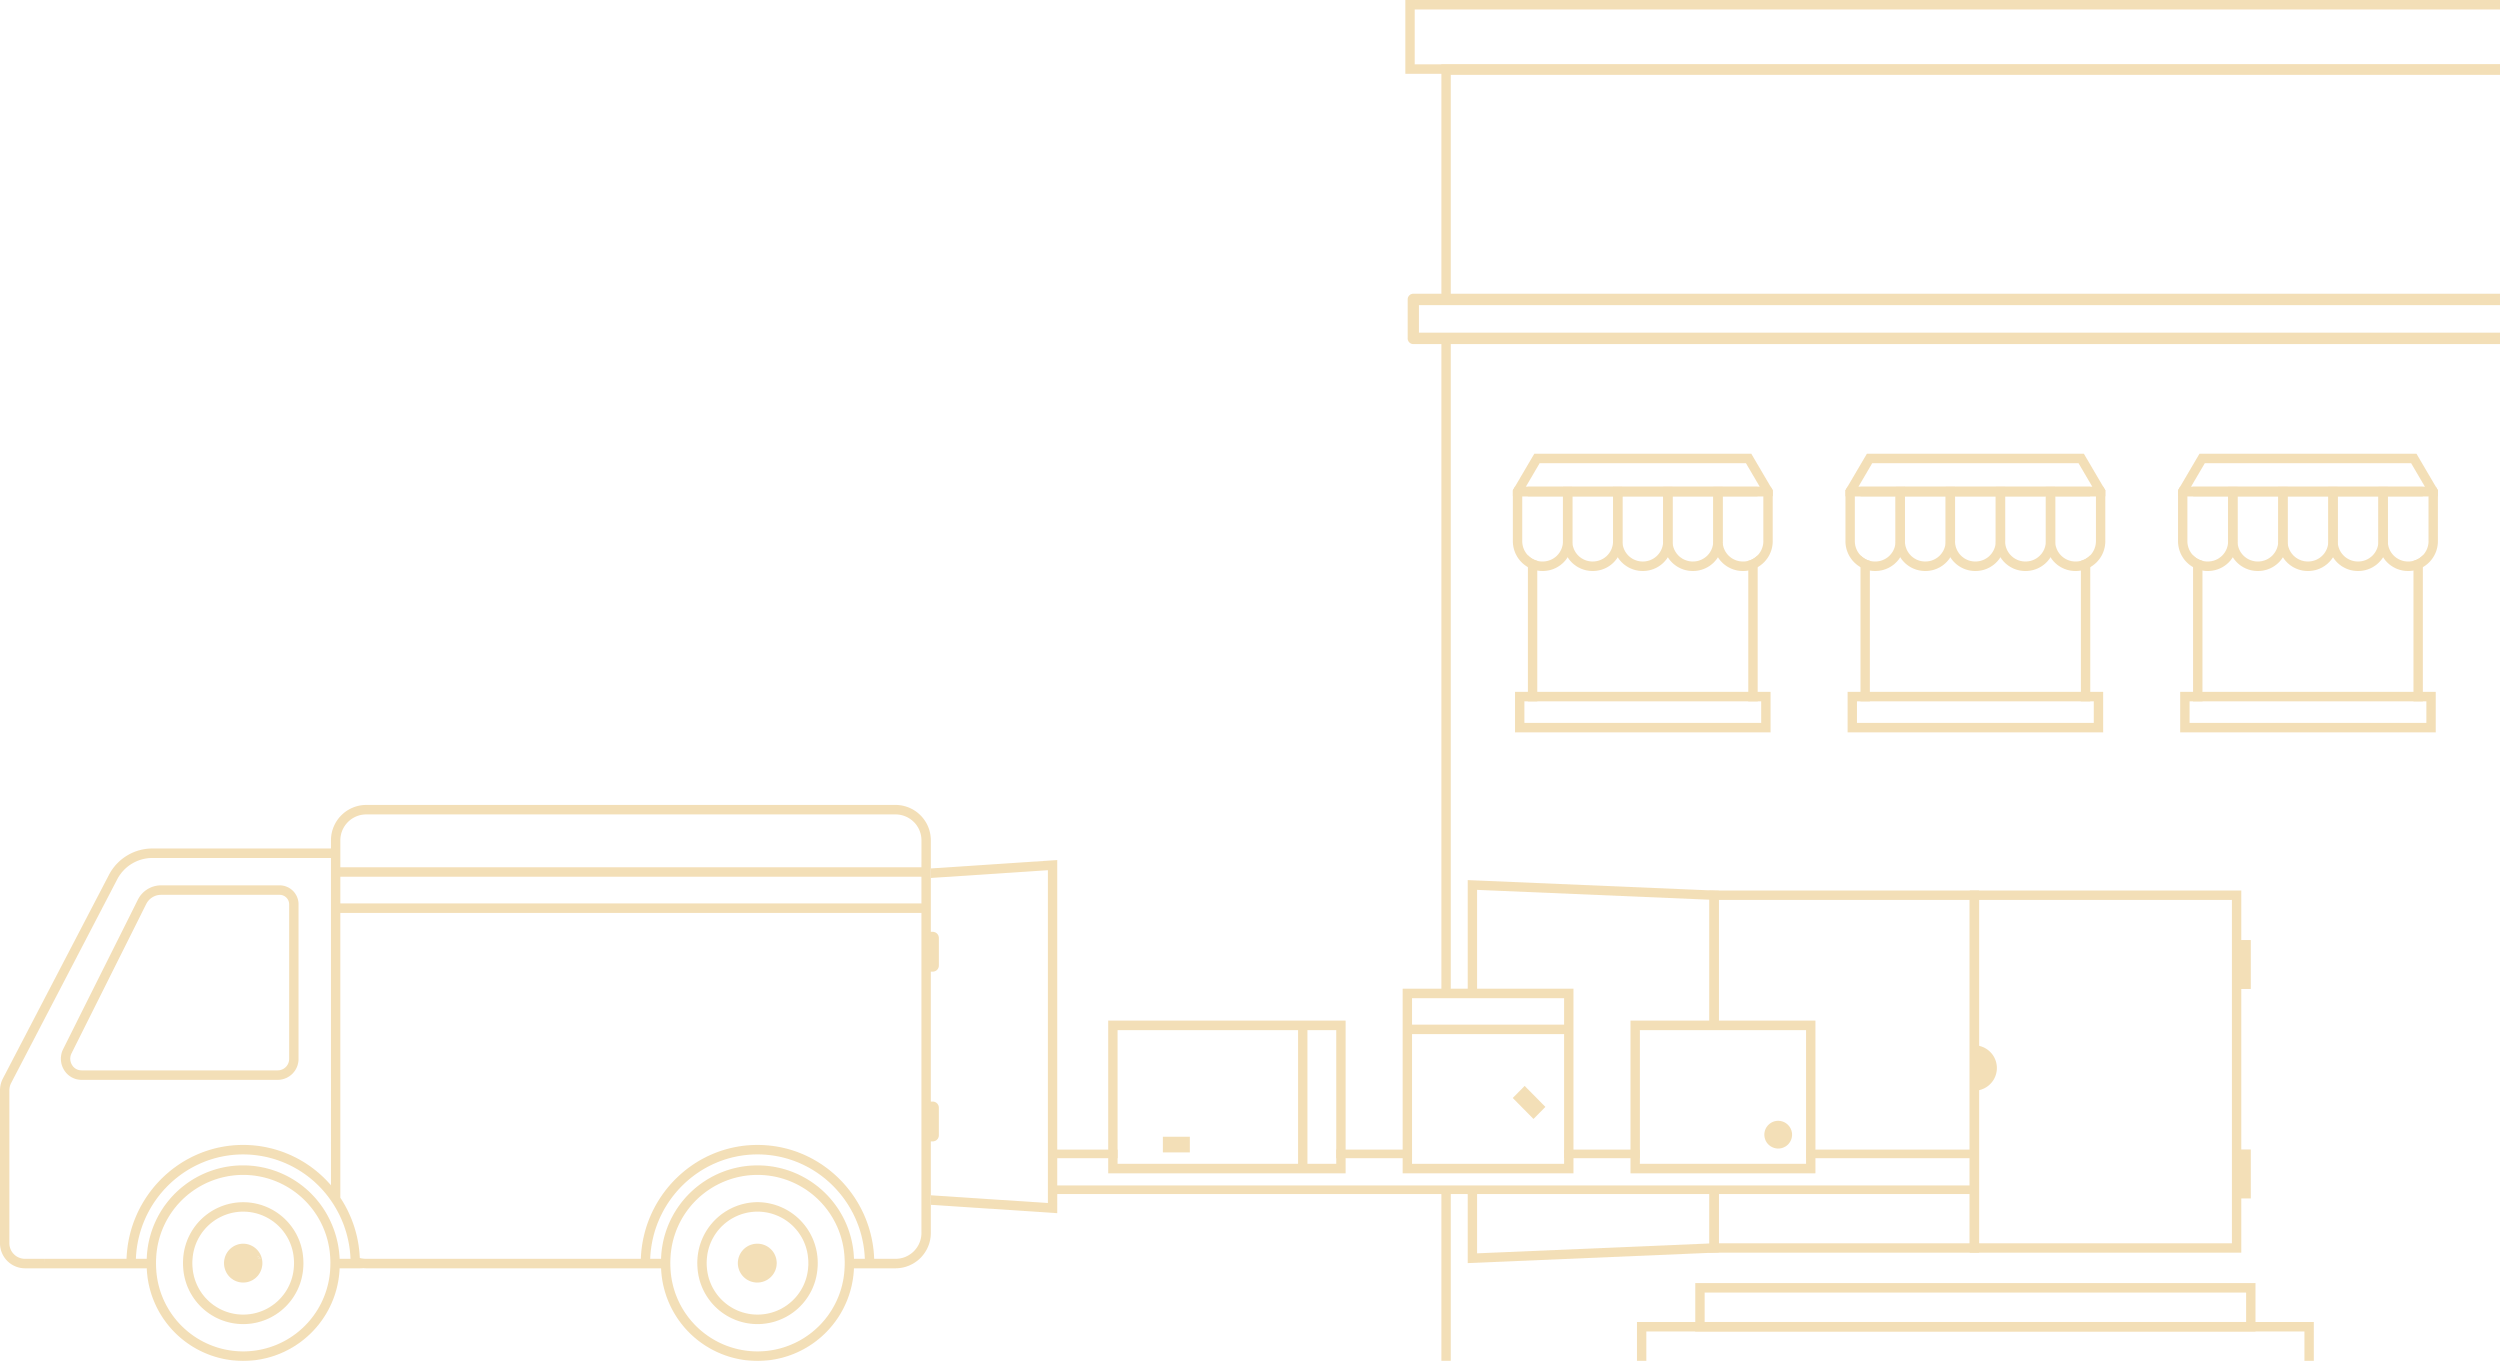 <svg xmlns="http://www.w3.org/2000/svg" xmlns:xlink="http://www.w3.org/1999/xlink" width="917.855" height="499.643" viewBox="0 0 917.855 499.643">
  <defs>
    <clipPath id="clip-path">
      <rect id="Rectangle_281" data-name="Rectangle 281" width="917.855" height="499.643" fill="#eed199"/>
    </clipPath>
  </defs>
  <g id="Group_634" data-name="Group 634" opacity="0.7">
    <path id="Path_462" data-name="Path 462" d="M911.74,466.067v51.015h3.442V469.509h92.11V595.576h-92.11v-18.73H911.74v22.172h98.994V466.067Z" transform="translate(-284.128 -139.114)" fill="#eed199"/>
    <path id="Path_463" data-name="Path 463" d="M873.22,464.331,782.81,460.5v43.271h3.442V464.09l85.309,3.614v47.642H875V464.407ZM871.561,575.11v18.8l-85.309,3.621V575.11H782.81v26.006l90.569-3.834,1.625-.069v-22.1Z" transform="translate(-243.95 -137.379)" fill="#eed199"/>
    <path id="Path_464" data-name="Path 464" d="M1050.55,599.018h99.71V466.067h-99.71Zm96.268-3.442h-92.826V469.509h92.826Z" transform="translate(-327.386 -139.114)" fill="#eed199"/>
    <rect id="Rectangle_273" data-name="Rectangle 273" width="6.279" height="17.969" transform="translate(820.084 422.029)" fill="#eed199"/>
    <rect id="Rectangle_274" data-name="Rectangle 274" width="6.279" height="17.969" transform="translate(820.084 345.125)" fill="#eed199"/>
    <g id="Group_633" data-name="Group 633">
      <g id="Group_632" data-name="Group 632" clip-path="url(#clip-path)">
        <path id="Path_465" data-name="Path 465" d="M1054.045,550.735a8.331,8.331,0,0,1,0,16.592Z" transform="translate(-328.475 -166.92)" fill="#eed199"/>
        <path id="Path_466" data-name="Path 466" d="M814.909,281.6v53.621h3.442V283.632a7.368,7.368,0,0,1-3.442-2.035m80.918,53.621h3.442V281.6a7.413,7.413,0,0,1-3.442,2.028Zm-80.918-75.281h84.359v-3.485H814.909Z" transform="translate(-253.953 -77.727)" fill="#eed199"/>
        <path id="Path_467" data-name="Path 467" d="M807.633,256.452l-.744,1.268V276.4a10.992,10.992,0,0,0,5.521,9.548,10.519,10.519,0,0,0,3.442,1.247,10.327,10.327,0,0,0,1.866.167h.186a10.77,10.77,0,0,0,9.1-5.046,10.933,10.933,0,0,0,1.721-5.917V256.452Zm17.65,19.946a7.436,7.436,0,0,1-7.379,7.478h-.186a7.133,7.133,0,0,1-1.866-.244,7.367,7.367,0,0,1-3.442-2.035,7.52,7.52,0,0,1-2.079-5.2V259.937h14.951Z" transform="translate(-251.453 -77.727)" fill="#eed199"/>
        <path id="Path_468" data-name="Path 468" d="M833.609,256.452V276.4a10.931,10.931,0,0,0,1.721,5.917,10.791,10.791,0,0,0,9.107,5.046h.186a10.77,10.77,0,0,0,9.1-5.046,10.931,10.931,0,0,0,1.721-5.917V256.452ZM852,276.4a7.436,7.436,0,0,1-7.379,7.478h-.186a7.438,7.438,0,0,1-7.386-7.478V259.937H852Z" transform="translate(-259.78 -77.727)" fill="#eed199"/>
        <path id="Path_469" data-name="Path 469" d="M860.329,256.452V276.4a10.933,10.933,0,0,0,1.721,5.917,10.791,10.791,0,0,0,9.107,5.046h.179a10.791,10.791,0,0,0,9.107-5.046,10.934,10.934,0,0,0,1.721-5.917V256.452ZM878.722,276.4a7.438,7.438,0,0,1-7.386,7.478h-.179a7.438,7.438,0,0,1-7.386-7.478V259.937h14.951Z" transform="translate(-268.107 -77.727)" fill="#eed199"/>
        <path id="Path_470" data-name="Path 470" d="M887.049,256.452V276.4a10.932,10.932,0,0,0,1.721,5.917,10.77,10.77,0,0,0,9.1,5.046h.186a10.791,10.791,0,0,0,9.107-5.046,10.933,10.933,0,0,0,1.721-5.917V256.452ZM905.442,276.4a7.438,7.438,0,0,1-7.386,7.478h-.186a7.436,7.436,0,0,1-7.379-7.478V259.937h14.951Z" transform="translate(-276.434 -77.727)" fill="#eed199"/>
        <path id="Path_471" data-name="Path 471" d="M934.861,256.452H913.769V276.4a10.933,10.933,0,0,0,1.721,5.917,10.77,10.77,0,0,0,9.1,5.046h.186a10.248,10.248,0,0,0,1.859-.167,10.509,10.509,0,0,0,3.442-1.241A11,11,0,0,0,935.6,276.4V257.72Zm-2.7,19.946a7.5,7.5,0,0,1-2.086,5.206,7.413,7.413,0,0,1-3.442,2.028,7.117,7.117,0,0,1-1.859.244h-.186a7.436,7.436,0,0,1-7.379-7.478V259.937h14.951Z" transform="translate(-284.761 -77.727)" fill="#eed199"/>
        <path id="Path_472" data-name="Path 472" d="M847.117,254.654h14.951v-3.485H847.117Zm-18.393,0h14.951v-3.485H828.724Zm18.393,0h14.951v-3.485H847.117Zm-18.393,0h14.951v-3.485H828.724Zm72.829-3.485-7.131-12.147H814.764l-7.131,12.147-.744,1.268v2.216H902.3v-2.216Zm-89.914,0,5.08-8.663h75.748l5.08,8.663Zm17.085,3.485h14.951v-3.485H828.724Zm18.393,0h14.951v-3.485H847.117Zm-18.393,0h14.951v-3.485H828.724Zm18.393,0h14.951v-3.485H847.117Z" transform="translate(-251.453 -72.444)" fill="#eed199"/>
        <path id="Path_473" data-name="Path 473" d="M808.039,379.351h93.824V364.472H808.039Zm90.383-3.485H811.481v-7.91h86.941Z" transform="translate(-251.812 -110.466)" fill="#eed199"/>
        <path id="Path_474" data-name="Path 474" d="M992.295,281.6v53.621h3.442V283.632a7.369,7.369,0,0,1-3.442-2.035m80.918,53.621h3.442V281.6a7.415,7.415,0,0,1-3.442,2.028Zm-80.918-75.281h84.36v-3.485h-84.36Z" transform="translate(-309.232 -77.727)" fill="#eed199"/>
        <path id="Path_475" data-name="Path 475" d="M985.018,256.452l-.743,1.268V276.4a10.992,10.992,0,0,0,5.521,9.548,10.521,10.521,0,0,0,3.442,1.247,10.324,10.324,0,0,0,1.865.167h.186a10.77,10.77,0,0,0,9.1-5.046,10.933,10.933,0,0,0,1.721-5.917V256.452Zm17.65,19.946a7.436,7.436,0,0,1-7.379,7.478H995.1a7.131,7.131,0,0,1-1.865-.244A7.369,7.369,0,0,1,989.8,281.6a7.52,7.52,0,0,1-2.079-5.2V259.937h14.951Z" transform="translate(-306.733 -77.727)" fill="#eed199"/>
        <path id="Path_476" data-name="Path 476" d="M1011,256.452V276.4a10.931,10.931,0,0,0,1.721,5.917,10.791,10.791,0,0,0,9.107,5.046h.186a10.77,10.77,0,0,0,9.1-5.046,10.932,10.932,0,0,0,1.721-5.917V256.452Zm18.393,19.946a7.436,7.436,0,0,1-7.379,7.478h-.186a7.438,7.438,0,0,1-7.386-7.478V259.937h14.951Z" transform="translate(-315.06 -77.727)" fill="#eed199"/>
        <path id="Path_477" data-name="Path 477" d="M1037.715,256.452V276.4a10.934,10.934,0,0,0,1.721,5.917,10.791,10.791,0,0,0,9.107,5.046h.179a10.791,10.791,0,0,0,9.107-5.046,10.933,10.933,0,0,0,1.721-5.917V256.452Zm18.393,19.946a7.438,7.438,0,0,1-7.386,7.478h-.179a7.438,7.438,0,0,1-7.386-7.478V259.937h14.951Z" transform="translate(-323.386 -77.727)" fill="#eed199"/>
        <path id="Path_478" data-name="Path 478" d="M1064.435,256.452V276.4a10.933,10.933,0,0,0,1.721,5.917,10.77,10.77,0,0,0,9.1,5.046h.186a10.791,10.791,0,0,0,9.107-5.046,10.935,10.935,0,0,0,1.721-5.917V256.452Zm18.393,19.946a7.438,7.438,0,0,1-7.386,7.478h-.186a7.436,7.436,0,0,1-7.379-7.478V259.937h14.951Z" transform="translate(-331.713 -77.727)" fill="#eed199"/>
        <path id="Path_479" data-name="Path 479" d="M1112.247,256.452h-21.092V276.4a10.931,10.931,0,0,0,1.721,5.917,10.77,10.77,0,0,0,9.1,5.046h.186a10.244,10.244,0,0,0,1.858-.167,10.509,10.509,0,0,0,3.442-1.241,11,11,0,0,0,5.527-9.555V257.72Zm-2.7,19.946a7.5,7.5,0,0,1-2.086,5.206,7.415,7.415,0,0,1-3.442,2.028,7.117,7.117,0,0,1-1.858.244h-.186a7.437,7.437,0,0,1-7.379-7.478V259.937h14.951Z" transform="translate(-340.04 -77.727)" fill="#eed199"/>
        <path id="Path_480" data-name="Path 480" d="M1024.5,254.654h14.952v-3.485H1024.5Zm-18.393,0h14.951v-3.485H1006.11Zm18.393,0h14.952v-3.485H1024.5Zm-18.393,0h14.951v-3.485H1006.11Zm72.829-3.485-7.131-12.147H992.15l-7.132,12.147-.743,1.268v2.216h95.408v-2.216Zm-89.914,0,5.08-8.663h75.748l5.08,8.663Zm17.085,3.485h14.951v-3.485H1006.11Zm18.393,0h14.952v-3.485H1024.5Zm-18.393,0h14.951v-3.485H1006.11Zm18.393,0h14.952v-3.485H1024.5Z" transform="translate(-306.733 -72.444)" fill="#eed199"/>
        <path id="Path_481" data-name="Path 481" d="M985.425,379.351h93.825V364.472H985.425Zm90.383-3.485H988.867v-7.91h86.941Z" transform="translate(-307.091 -110.466)" fill="#eed199"/>
        <path id="Path_482" data-name="Path 482" d="M1169.681,281.6v53.621h3.442V283.632a7.367,7.367,0,0,1-3.442-2.035m80.917,53.621h3.442V281.6a7.414,7.414,0,0,1-3.442,2.028Zm-80.917-75.281h84.359v-3.485h-84.359Z" transform="translate(-364.511 -77.727)" fill="#eed199"/>
        <path id="Path_483" data-name="Path 483" d="M1162.4,256.452l-.743,1.268V276.4a10.992,10.992,0,0,0,5.521,9.548,10.52,10.52,0,0,0,3.442,1.247,10.323,10.323,0,0,0,1.865.167h.186a10.77,10.77,0,0,0,9.1-5.046,10.932,10.932,0,0,0,1.721-5.917V256.452Zm17.65,19.946a7.436,7.436,0,0,1-7.379,7.478h-.186a7.131,7.131,0,0,1-1.865-.244,7.369,7.369,0,0,1-3.442-2.035,7.52,7.52,0,0,1-2.079-5.2V259.937h14.951Z" transform="translate(-362.012 -77.727)" fill="#eed199"/>
        <path id="Path_484" data-name="Path 484" d="M1188.381,256.452V276.4a10.933,10.933,0,0,0,1.721,5.917,10.791,10.791,0,0,0,9.107,5.046h.186a10.77,10.77,0,0,0,9.1-5.046,10.931,10.931,0,0,0,1.721-5.917V256.452Zm18.393,19.946a7.436,7.436,0,0,1-7.379,7.478h-.186a7.438,7.438,0,0,1-7.386-7.478V259.937h14.951Z" transform="translate(-370.339 -77.727)" fill="#eed199"/>
        <path id="Path_485" data-name="Path 485" d="M1215.1,256.452V276.4a10.933,10.933,0,0,0,1.721,5.917,10.791,10.791,0,0,0,9.107,5.046h.179a10.791,10.791,0,0,0,9.107-5.046,10.931,10.931,0,0,0,1.721-5.917V256.452Zm18.393,19.946a7.438,7.438,0,0,1-7.386,7.478h-.179a7.438,7.438,0,0,1-7.386-7.478V259.937h14.951Z" transform="translate(-378.666 -77.727)" fill="#eed199"/>
        <path id="Path_486" data-name="Path 486" d="M1241.821,256.452V276.4a10.931,10.931,0,0,0,1.721,5.917,10.77,10.77,0,0,0,9.1,5.046h.186a10.792,10.792,0,0,0,9.107-5.046,10.933,10.933,0,0,0,1.721-5.917V256.452Zm18.393,19.946a7.438,7.438,0,0,1-7.386,7.478h-.186a7.437,7.437,0,0,1-7.379-7.478V259.937h14.951Z" transform="translate(-386.992 -77.727)" fill="#eed199"/>
        <path id="Path_487" data-name="Path 487" d="M1289.633,256.452h-21.092V276.4a10.934,10.934,0,0,0,1.721,5.917,10.77,10.77,0,0,0,9.1,5.046h.186a10.249,10.249,0,0,0,1.859-.167,10.51,10.51,0,0,0,3.442-1.241,11,11,0,0,0,5.528-9.555V257.72Zm-2.7,19.946a7.5,7.5,0,0,1-2.086,5.206,7.413,7.413,0,0,1-3.442,2.028,7.119,7.119,0,0,1-1.859.244h-.186a7.437,7.437,0,0,1-7.379-7.478V259.937h14.951Z" transform="translate(-395.319 -77.727)" fill="#eed199"/>
        <path id="Path_488" data-name="Path 488" d="M1201.889,254.654h14.951v-3.485h-14.951Zm-18.393,0h14.951v-3.485H1183.5Zm18.393,0h14.951v-3.485h-14.951Zm-18.393,0h14.951v-3.485H1183.5Zm72.829-3.485-7.132-12.147h-79.658l-7.131,12.147-.743,1.268v2.216h95.407v-2.216Zm-89.914,0,5.08-8.663h75.748l5.08,8.663Zm17.085,3.485h14.951v-3.485H1183.5Zm18.393,0h14.951v-3.485h-14.951Zm-18.393,0h14.951v-3.485H1183.5Zm18.393,0h14.951v-3.485h-14.951Z" transform="translate(-362.012 -72.444)" fill="#eed199"/>
        <path id="Path_489" data-name="Path 489" d="M1162.811,379.351h93.824V364.472h-93.824Zm90.382-3.485h-86.941v-7.91h86.941Z" transform="translate(-362.37 -110.466)" fill="#eed199"/>
        <path id="Path_490" data-name="Path 490" d="M1151.436,3.485V0H749.54V27.1h401.9V23.619H752.982V3.485Z" transform="translate(-233.581 0)" fill="#eed199"/>
        <path id="Path_491" data-name="Path 491" d="M591.06,593.737h87.168v-56.06H591.06Zm83.726-3.485H594.5V541.162h80.284Z" transform="translate(-184.194 -162.962)" fill="#eed199"/>
        <rect id="Rectangle_275" data-name="Rectangle 275" width="3.442" height="52.574" transform="translate(476.573 376.458)" fill="#eed199"/>
        <rect id="Rectangle_276" data-name="Rectangle 276" width="9.899" height="5.758" transform="translate(426.942 417.342)" fill="#eed199"/>
        <path id="Path_492" data-name="Path 492" d="M748.11,588.639h62.717V520.857H748.11Zm59.275-3.484H751.552V524.342h55.833Z" transform="translate(-233.136 -157.865)" fill="#eed199"/>
        <rect id="Rectangle_277" data-name="Rectangle 277" width="59.28" height="3.485" transform="translate(516.692 376.183)" fill="#eed199"/>
        <path id="Path_510" data-name="Path 510" d="M0,0,6.222-.038l-.067,10.83-6.222.038Z" transform="translate(555.396 403.113) rotate(-45)" fill="#eed199"/>
        <path id="Path_493" data-name="Path 493" d="M869.63,593.737h67.894v-56.06H869.63Zm64.452-3.485h-61.01V541.162h61.01Z" transform="translate(-271.005 -162.962)" fill="#eed199"/>
        <path id="Path_494" data-name="Path 494" d="M951.2,595.61a5.09,5.09,0,1,1-5.089-5.153,5.122,5.122,0,0,1,5.089,5.153" transform="translate(-293.254 -178.959)" fill="#eed199"/>
        <path id="Path_495" data-name="Path 495" d="M561.39,608.781h23.866v-3.164H561.39Zm187.807,0h27.817v-3.164H749.2Zm88.827,0h61.809v-3.164H838.024Zm-172.484,0h27.824v-3.164H665.54Z" transform="translate(-174.948 -183.554)" fill="#eed199"/>
        <rect id="Rectangle_279" data-name="Rectangle 279" width="338.443" height="3.164" transform="translate(386.442 435.221)" fill="#eed199"/>
        <path id="Path_496" data-name="Path 496" d="M873.08,696.437v14.287h3.442v-10.8h241.616v10.8h3.442V696.437Z" transform="translate(-272.081 -211.08)" fill="#eed199"/>
        <path id="Path_497" data-name="Path 497" d="M904.18,693.708h205.677V675.937H904.18Zm3.442-14.287h198.793v10.8H907.622Z" transform="translate(-281.772 -204.867)" fill="#eed199"/>
        <path id="Path_498" data-name="Path 498" d="M342.459,485.259A2.249,2.249,0,0,0,344.694,483V472.9a2.249,2.249,0,0,0-2.235-2.263h-.712V437.093a12.984,12.984,0,0,0-12.886-13.046H134.4a12.984,12.984,0,0,0-12.886,13.046v2.944H55.942a17.993,17.993,0,0,0-15.98,9.759L1.053,524.506A9.363,9.363,0,0,0,0,528.813v56.124a9.187,9.187,0,0,0,9.12,9.234H53.883a35.435,35.435,0,0,0,70.812,0h7.659a9.07,9.07,0,0,0,.977-.054c.354.029.71.055,1.071.055h108.31a35.435,35.435,0,0,0,70.812,0H328.86a12.984,12.984,0,0,0,12.886-13.046V547.577h.712a2.249,2.249,0,0,0,2.235-2.263V535.222a2.249,2.249,0,0,0-2.235-2.263h-.712v-47.7ZM23.911,590.686H16.489c-.019.526-.04,1.051-.04,1.582v-1.583H9.12a5.72,5.72,0,0,1-5.678-5.749V528.813a5.827,5.827,0,0,1,.655-2.682l38.909-74.709a14.566,14.566,0,0,1,12.935-7.9h65.574V563.695a42.537,42.537,0,0,0-32.223-14.823c-23.121,0-42.012,18.614-42.838,41.814Zm97.335,3.485h0a31.992,31.992,0,0,1-63.915,0h0c-.034-.627-.055-1.261-.055-1.9,0-.53.014-1.059.041-1.582h0a31.993,31.993,0,0,1,63.942,0h0c.028.523.041,1.052.041,1.582,0,.641-.021,1.275-.055,1.9m3.456-3.484h0c-.016-.37-.047-.736-.074-1.1a35.957,35.957,0,0,0-3.113-12.266,35.366,35.366,0,0,0-67.64,13.37H49.89c.819-21.277,18.18-38.33,39.4-38.33A39.271,39.271,0,0,1,121.515,569.3a40.179,40.179,0,0,1,7.038,19.322c.061.684.107,1.374.134,2.068Zm185.373,3.485a31.992,31.992,0,0,1-63.915,0c-.034-.627-.055-1.261-.055-1.9,0-.53.014-1.059.041-1.582a31.993,31.993,0,0,1,63.942,0c.028.523.041,1.052.041,1.582,0,.641-.021,1.275-.055,1.9m3.456-3.485a35.431,35.431,0,0,0-70.826,0h-3.986c.819-21.277,18.18-38.33,39.4-38.33s38.583,17.053,39.4,38.33ZM338.3,570.629v10.5a9.514,9.514,0,0,1-9.444,9.562h-7.908c-.827-23.2-19.718-41.815-42.838-41.815s-42,18.614-42.832,41.815H134.4a9.243,9.243,0,0,1-2.3-.3,43.487,43.487,0,0,0-7.149-22.139V463.694H338.3Zm0-110.419H124.957v-9.8H338.3Zm0-13.282H124.957v-9.835a9.514,9.514,0,0,1,9.444-9.562H328.86a9.515,9.515,0,0,1,9.444,9.562Z" transform="translate(0 -128.523)" fill="#eed199"/>
        <path id="Path_499" data-name="Path 499" d="M394.013,633.307a22.251,22.251,0,0,0-22.048,20.8c-.034.523-.055,1.052-.055,1.582q0,.962.083,1.9a22.082,22.082,0,0,0,44.049,0q.083-.941.083-1.9c0-.53-.021-1.059-.055-1.582a22.257,22.257,0,0,0-22.055-20.8m18.572,24.287a18.641,18.641,0,0,1-37.137,0c-.062-.627-.1-1.261-.1-1.9,0-.53.021-1.059.069-1.582a18.643,18.643,0,0,1,37.192,0c.048.523.069,1.052.069,1.582,0,.641-.034,1.275-.1,1.9" transform="translate(-115.899 -191.947)" fill="#eed199"/>
        <path id="Path_500" data-name="Path 500" d="M400.837,655.2a7.13,7.13,0,1,0,7.042,7.129,7.094,7.094,0,0,0-7.042-7.129" transform="translate(-122.72 -198.582)" fill="#eed199"/>
        <path id="Path_501" data-name="Path 501" d="M496.46,456.162v3.5l42.975-2.85v122.2l-42.975-2.85v3.5l46.417,3.076V453.087Z" transform="translate(-154.713 -137.324)" fill="#eed199"/>
        <path id="Path_502" data-name="Path 502" d="M284.75,666.642h.04v-3.484c-.019.526-.04,3.484-.04,3.484" transform="translate(-88.738 -200.994)" fill="#eed199"/>
        <path id="Path_503" data-name="Path 503" d="M28.946,663.157h0Z" transform="translate(-9.021 -200.994)" fill="#eed199"/>
        <path id="Path_504" data-name="Path 504" d="M23.9,664.739c0-.53.021-1.056.04-1.582H23.9Z" transform="translate(-7.447 -200.994)" fill="#eed199"/>
        <path id="Path_505" data-name="Path 505" d="M141.755,654.11a22.089,22.089,0,0,0-44.1,0c-.034.523-.055,1.052-.055,1.582q0,.962.083,1.9a22.082,22.082,0,0,0,44.049,0q.083-.941.083-1.9C141.81,655.162,141.789,654.633,141.755,654.11Zm-3.483,3.485h0a18.641,18.641,0,0,1-37.137,0c-.062-.627-.1-1.261-.1-1.9,0-.53.021-1.059.069-1.582a18.643,18.643,0,0,1,37.192,0c.048.523.069,1.052.069,1.582,0,.641-.034,1.275-.1,1.9" transform="translate(-30.414 -191.947)" fill="#eed199"/>
        <path id="Path_506" data-name="Path 506" d="M126.523,655.2a7.07,7.07,0,0,0-6.861,5.545,7.029,7.029,0,0,0,.081,3.485,7.011,7.011,0,0,0,13.561,0,7.007,7.007,0,0,0,.081-3.485,7.07,7.07,0,0,0-6.861-5.545m5.448,5.545c-.016-.37-.047-.736-.074-1.1.1.124.213.244.323.364.231.253.465.505.714.739Z" transform="translate(-37.234 -198.582)" fill="#eed199"/>
        <path id="Path_507" data-name="Path 507" d="M137.519,661.574h0c.027.367.058.733.074,1.1h.964c-.25-.234-.483-.486-.715-.739-.109-.12-.218-.24-.323-.364" transform="translate(-42.855 -200.514)" fill="#eed199"/>
        <path id="Path_508" data-name="Path 508" d="M112.155,537.823a7.679,7.679,0,0,0,7.569-7.767V473.449a6.963,6.963,0,0,0-6.865-7.042H69.229a9.528,9.528,0,0,0-8.531,5.349L33.312,526.51a7.878,7.878,0,0,0,.31,7.653,7.483,7.483,0,0,0,6.425,3.659h72.109Zm-72.109-3.485a4.02,4.02,0,0,1-3.492-2,4.379,4.379,0,0,1-.171-4.255l27.387-54.753a6.1,6.1,0,0,1,5.46-3.439h43.63a3.5,3.5,0,0,1,3.423,3.557v56.607a4.212,4.212,0,0,1-4.127,4.283H40.046Z" transform="translate(-10.118 -141.361)" fill="#eed199"/>
        <rect id="Rectangle_280" data-name="Rectangle 280" width="3.442" height="62.841" transform="translate(529.196 436.803)" fill="#eed199"/>
        <path id="Path_509" data-name="Path 509" d="M1151.825,37.758V33.891H763.166v84.222H752.852a2.078,2.078,0,0,0-2.065,2.091v14.308a2.078,2.078,0,0,0,2.065,2.091h10.314V374.43h3.442V136.6h385.217v-4.181H754.917V122.295h396.907v-4.181H766.608V37.758Z" transform="translate(-233.97 -10.272)" fill="#eed199"/>
      </g>
    </g>
  </g>
</svg>
